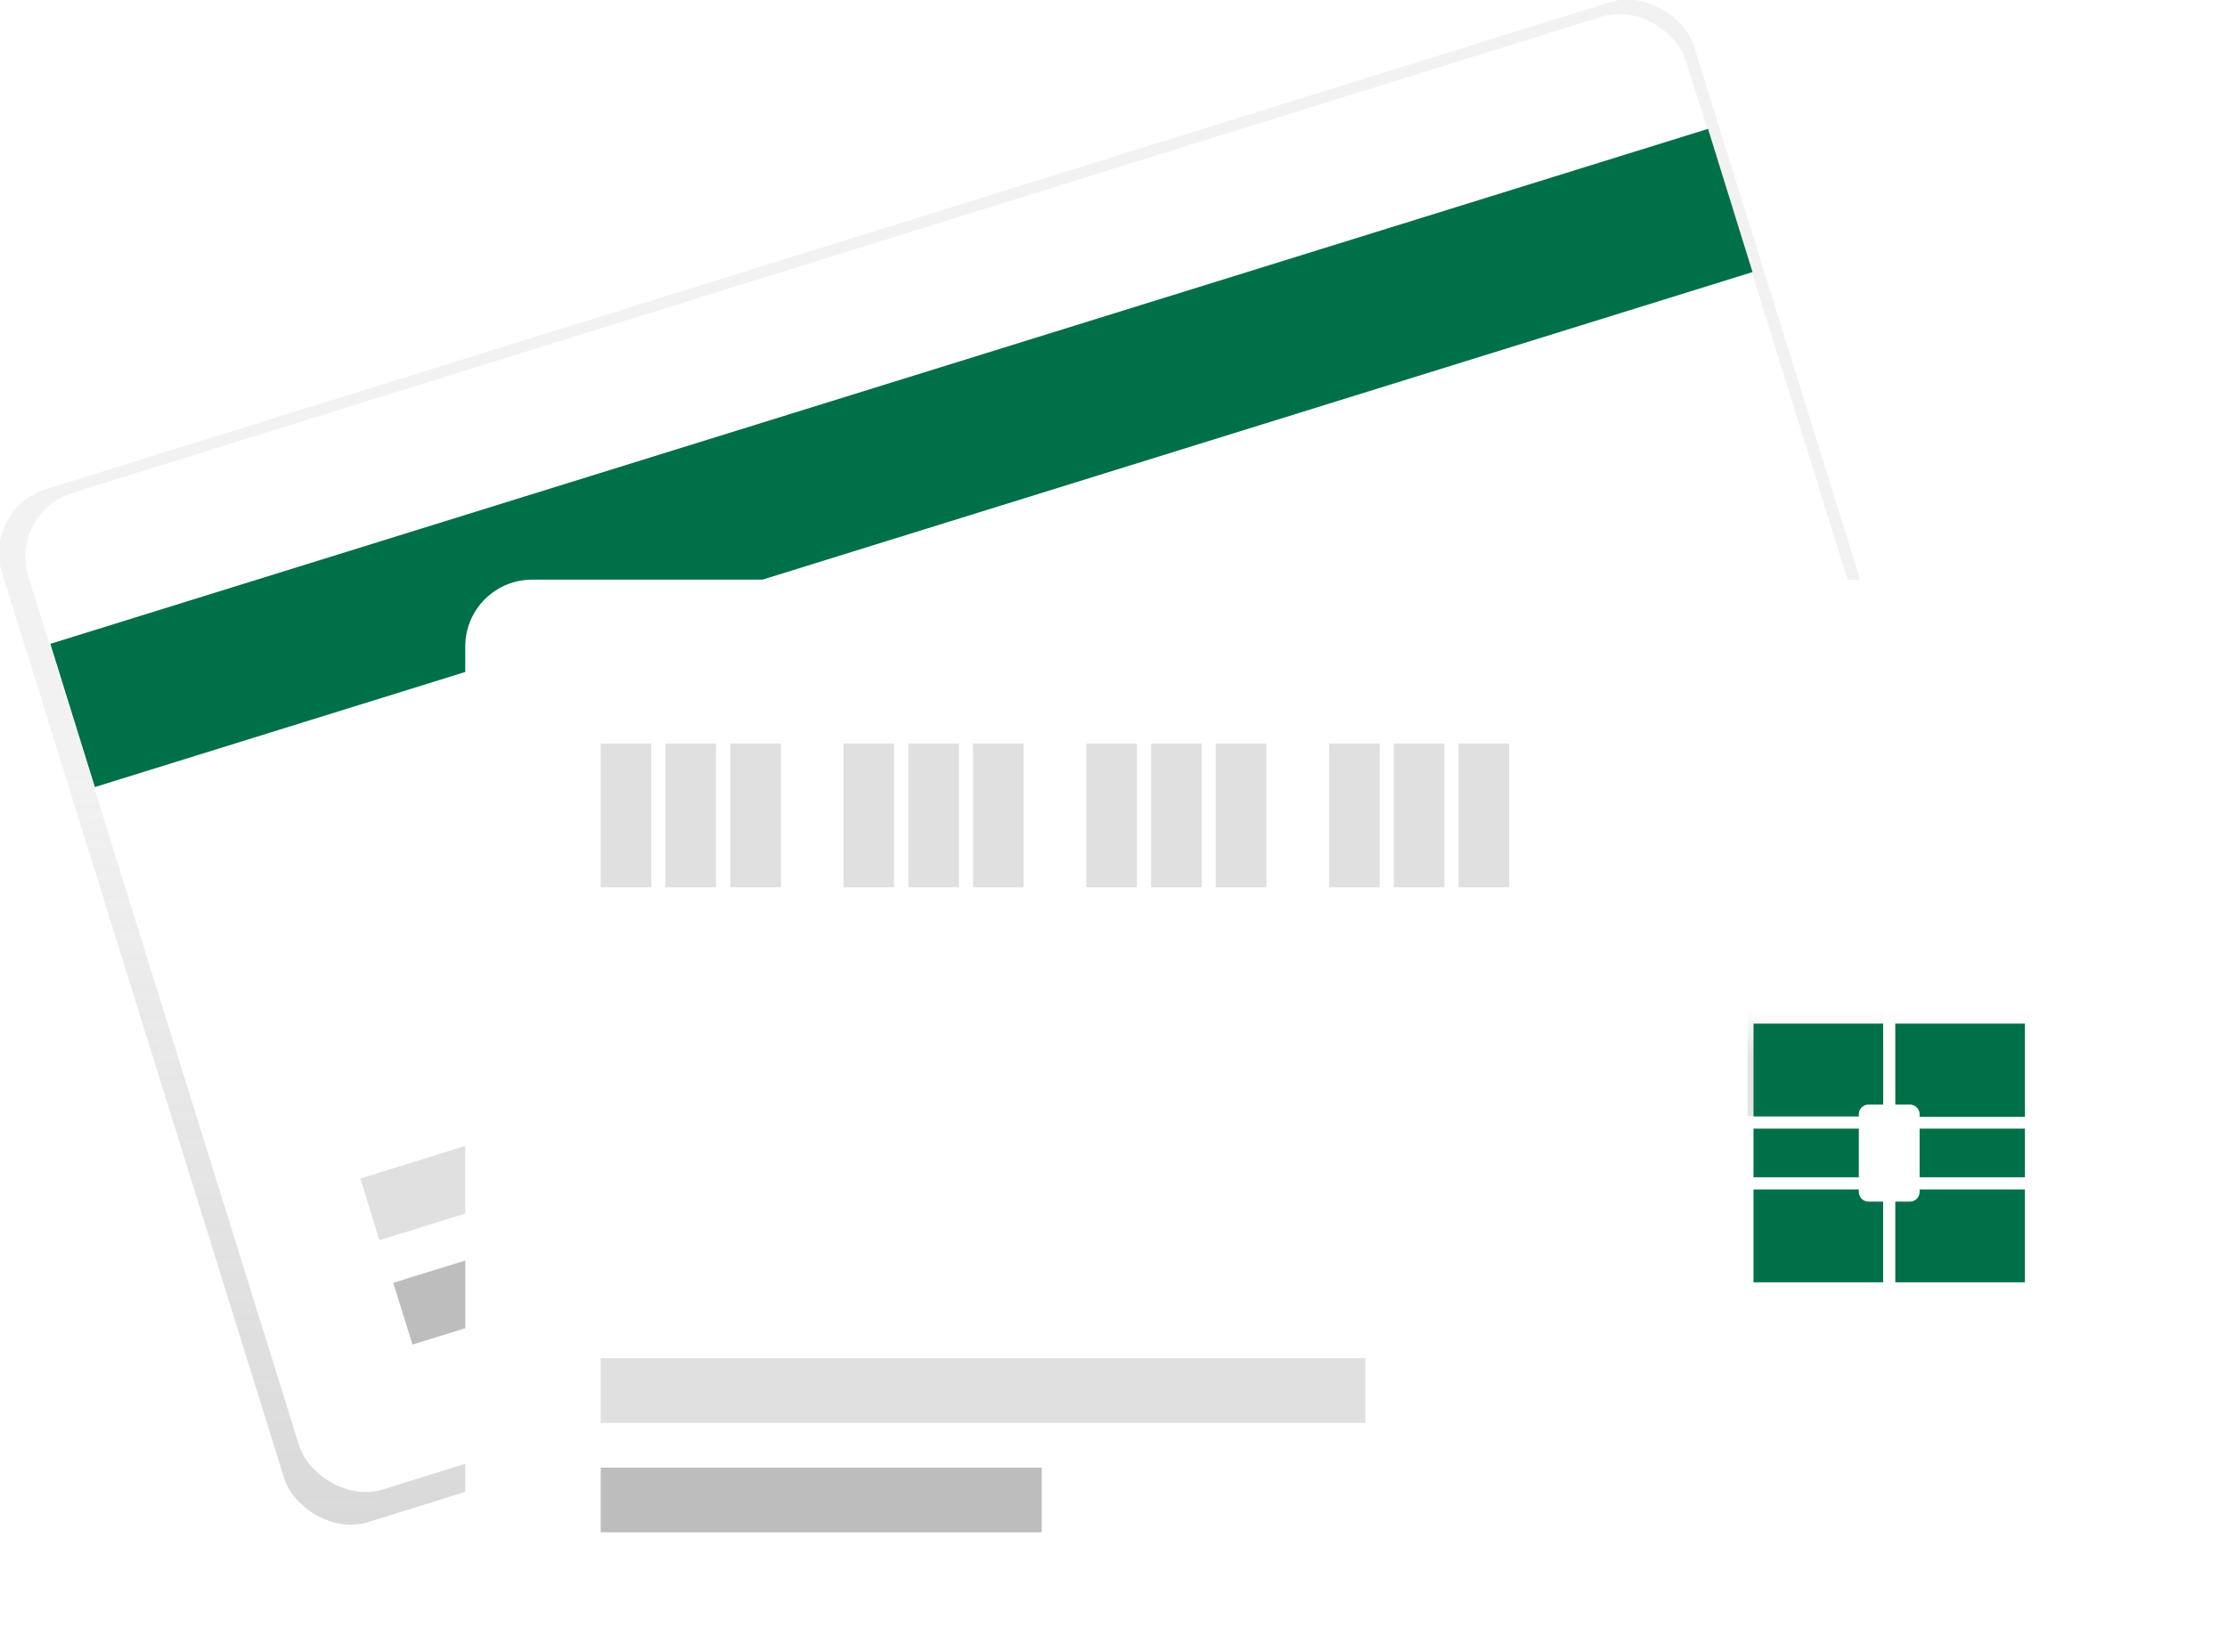 <svg xmlns="http://www.w3.org/2000/svg" xmlns:xlink="http://www.w3.org/1999/xlink" viewBox="0 0 915.69 679.28">
  <defs>
    <linearGradient id="service-saving-a" x1="549.2" y1="734.8" x2="549.2" y2="126.6" gradientTransform="matrix(.97 .31 -.3 .99 144.2 -171.3)" gradientUnits="userSpaceOnUse">
      <stop offset="0" stop-color="gray" stop-opacity=".3"/>
      <stop offset=".5" stop-color="gray" stop-opacity=".1"/>
      <stop offset="1" stop-color="gray" stop-opacity=".1"/>
    </linearGradient>
    <linearGradient id="service-saving-c" x1="549.3" y1="679.3" x2="549.3" y2="233.8" xlink:href="#a"/>
    <linearGradient id="service-saving-b" x1="888.8" y1="569.3" x2="888.8" y2="526.2" gradientUnits="userSpaceOnUse">
      <stop offset="0" stop-opacity=".1"/>
      <stop offset=".6" stop-opacity=".1"/>
      <stop offset="1" stop-opacity="0"/>
    </linearGradient>
    <linearGradient id="service-saving-d" x1="888.8" y1="646.1" x2="888.8" y2="603" xlink:href="#b"/>
    <linearGradient id="service-saving-e" x1="741.4" y1="487.1" x2="741.4" y2="464.6" xlink:href="#b"/>
    <linearGradient id="service-saving-f" x1="949.9" y1="646.1" x2="949.9" y2="603" xlink:href="#b"/>
    <linearGradient id="service-saving-g" x1="949.9" y1="569.3" x2="949.9" y2="526.2" xlink:href="#b"/>
    <linearGradient id="service-saving-h" x1="813" y1="487.1" x2="813" y2="464.6" xlink:href="#b"/>
  </defs>
  <rect x="184.9" y="201.5" width="728.6" height="445" rx="27.5" ry="27.5" transform="rotate(-17.3 114.6 837.2)" fill="url(#service-saving-a)"/>
  <rect x="193.7" y="205.6" width="713.8" height="429.3" rx="27.5" ry="27.5" transform="rotate(-17.3 116 833.4)" fill="#fff"/>
  <path fill="#007049" d="M20.7 264.8L702.3 53l18.3 58.9L39 323.7z"/>
  <path fill="#bdbdbd" d="M161.7 527.6L334.8 474l7.9 25.4L169.6 553z"/>
  <path fill="#e0e0e0" d="M148.2 484.7l300.3-93.3 7.9 25.4L156 510.1z"/>
  <rect x="183" y="233.8" width="732.7" height="445.4" rx="27.5" ry="27.5" fill="url(#service-saving-c)"/>
  <rect x="191.3" y="238.4" width="713.8" height="429.3" rx="27.5" ry="27.5" fill="#fff"/>
  <path fill="#e0e0e0" d="M247 305.8h20.8v59.1H247zM273.6 305.8h20.8v59.1h-20.8zM300.3 305.8h20.8v59.1h-20.8zM346.8 305.8h20.8v59.1h-20.8zM373.5 305.8h20.8v59.1h-20.8zM400.1 305.8h20.8v59.1h-20.8zM446.7 305.8h20.8v59.1h-20.8zM473.3 305.8h20.8v59.1h-20.8zM499.9 305.8h20.8v59.1h-20.8zM546.5 305.8h20.8v59.1h-20.8zM573.1 305.8h20.8v59.1h-20.8zM599.7 305.8h20.8v59.1h-20.8z"/>
  <path fill="#bdbdbd" d="M247 603.6h181.3v26.6H247z"/>
  <path fill="#e0e0e0" d="M247 558.6h314.4v26.6H247z"/>
  <path d="M906.3 568.2a4.4 4.4 0 0 1 4.2-4.5h6.2v-37.5h-55.9v43.1h45.4z" transform="translate(-142.2 -110.4)" fill="url(#service-saving-b)"/>
  <path d="M910.5 608.7a4.4 4.4 0 0 1-4.2-4.6V603h-45.4v43.1h55.8v-37.4z" transform="translate(-142.2 -110.4)" fill="url(#service-saving-d)"/>
  <path fill="url(#service-saving-e)" d="M718.7 464.6h45.4v22.5h-45.4z"/>
  <path d="M932.4 604.1a4.4 4.4 0 0 1-4.2 4.6H922V646h55.9V603h-45.4z" transform="translate(-142.2 -110.4)" fill="url(#service-saving-f)"/>
  <path d="M922 526.2v37.5h6.3a4.4 4.4 0 0 1 4.2 4.5v1.1h45.4v-43.1z" transform="translate(-142.2 -110.4)" fill="url(#service-saving-g)"/>
  <path fill="url(#service-saving-h)" d="M790.3 464.6h45.4v22.5h-45.4z"/>
  <path d="M764.3 458.3a4 4 0 0 1 4-4h6V421H721v38.2h43.3zM768.3 494.2a4 4 0 0 1-4-4v-1H721v38.2h53.3v-33.2zM721 464.2h43.3v20H721zM789.3 490.2a4 4 0 0 1-4 4h-6v33.2h53.3v-38.2h-43.3zM779.3 421v33.3h6a4 4 0 0 1 4 4v1h43.3V421zM789.3 464.2h43.3v20h-43.3z" fill="#007049"/>
</svg>
